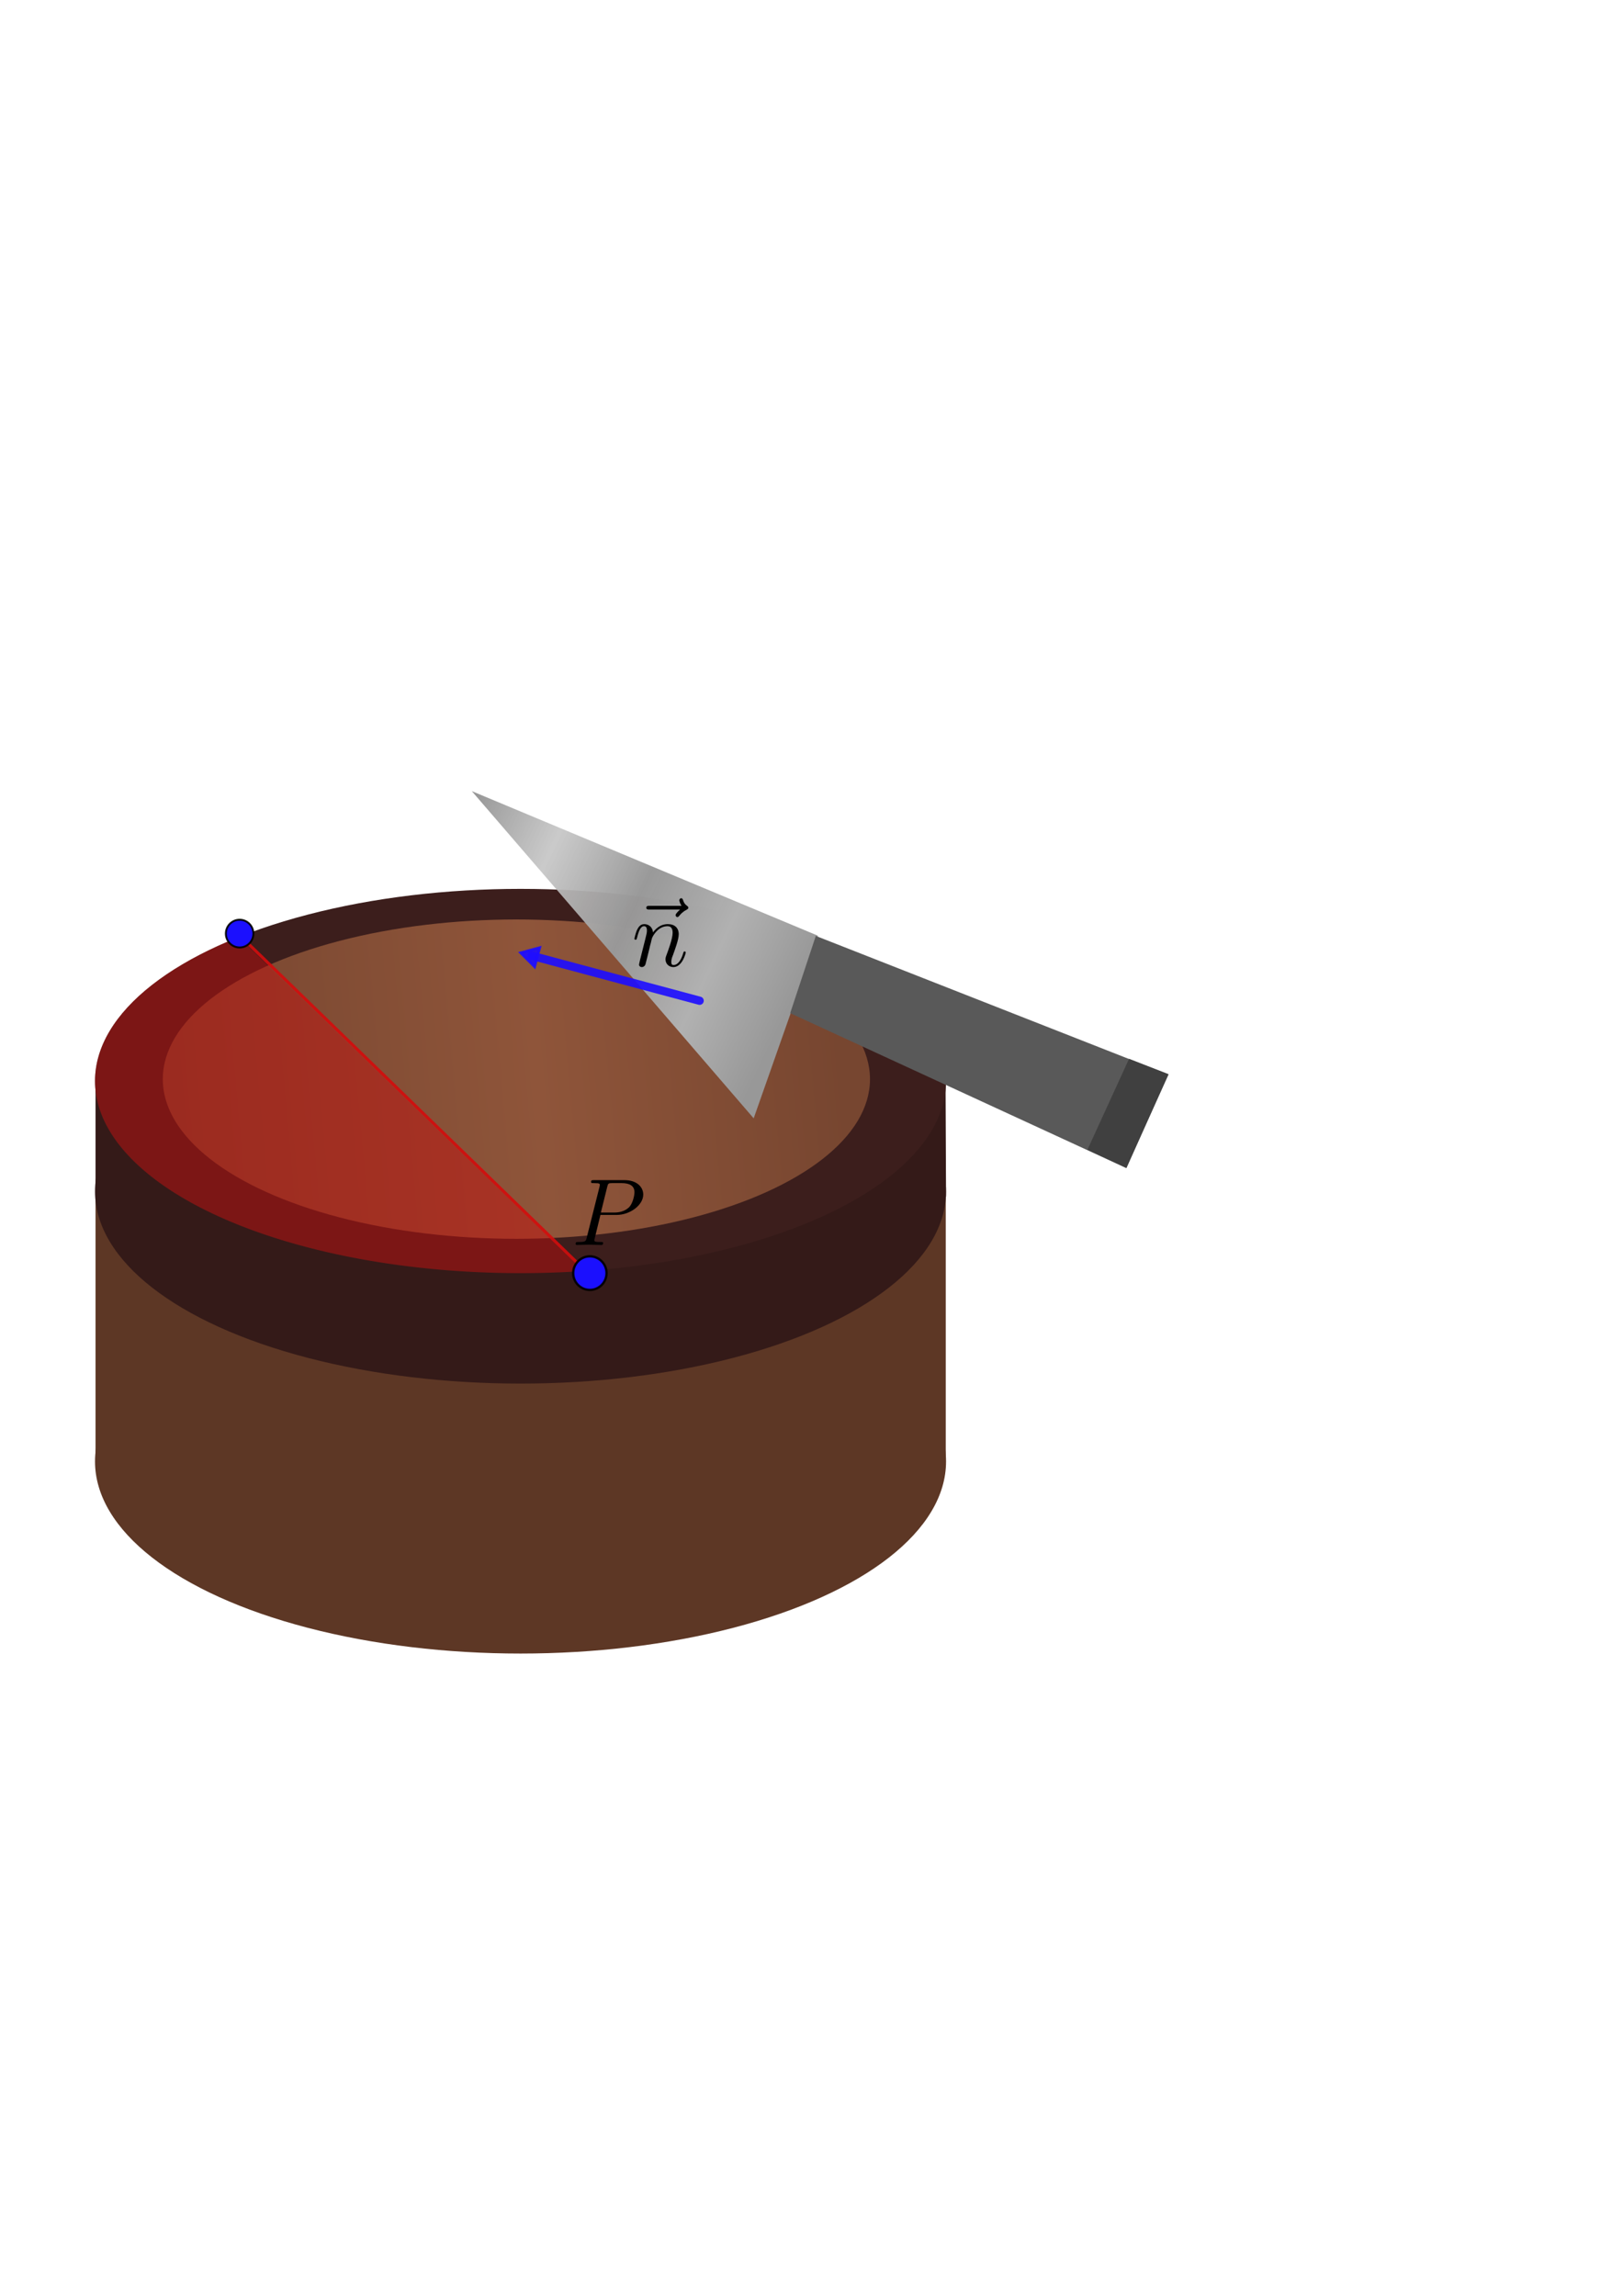 <?xml version="1.0" encoding="UTF-8" standalone="no"?>
<!-- Created with Inkscape (http://www.inkscape.org/) -->

<svg
   xmlns:ns1="http://www.iki.fi/pav/software/textext/"
   xmlns:dc="http://purl.org/dc/elements/1.1/"
   xmlns:cc="http://creativecommons.org/ns#"
   xmlns:rdf="http://www.w3.org/1999/02/22-rdf-syntax-ns#"
   xmlns:svg="http://www.w3.org/2000/svg"
   xmlns="http://www.w3.org/2000/svg"
   xmlns:xlink="http://www.w3.org/1999/xlink"
   xmlns:sodipodi="http://sodipodi.sourceforge.net/DTD/sodipodi-0.dtd"
   xmlns:inkscape="http://www.inkscape.org/namespaces/inkscape"
   width="210mm"
   height="297mm"
   viewBox="0 0 210 297"
   version="1.1"
   id="svg12796"
   inkscape:version="0.92.4 (5da689c313, 2019-01-14)"
   sodipodi:docname="Motherfucking cake.svg">
  <defs
     id="defs12790">
    <marker
       inkscape:isstock="true"
       style="overflow:visible"
       id="marker15647"
       refX="0.0"
       refY="0.0"
       orient="auto"
       inkscape:stockid="TriangleOutL">
      <path
         transform="scale(0.8)"
         style="fill-rule:evenodd;stroke:#1e0eff;stroke-width:1pt;stroke-opacity:0.91;fill:#1e0eff;fill-opacity:0.91"
         d="M 5.77,0.0 L -2.88,5.0 L -2.88,-5.0 L 5.77,0.0 z "
         id="path15645" />
    </marker>
    <marker
       inkscape:stockid="TriangleOutL"
       orient="auto"
       refY="0.0"
       refX="0.0"
       id="TriangleOutL"
       style="overflow:visible"
       inkscape:isstock="true"
       inkscape:collect="always">
      <path
         id="path8654"
         d="M 5.77,0.0 L -2.88,5.0 L -2.88,-5.0 L 5.77,0.0 z "
         style="fill-rule:evenodd;stroke:#1e0eff;stroke-width:1pt;stroke-opacity:0.91;fill:#1e0eff;fill-opacity:0.91"
         transform="scale(0.8)" />
    </marker>
    <marker
       inkscape:stockid="TriangleOutM"
       orient="auto"
       refY="0.0"
       refX="0.0"
       id="TriangleOutM"
       style="overflow:visible"
       inkscape:isstock="true">
      <path
         id="path8657"
         d="M 5.77,0.0 L -2.88,5.0 L -2.88,-5.0 L 5.77,0.0 z "
         style="fill-rule:evenodd;stroke:#1e0eff;stroke-width:1pt;stroke-opacity:0.91;fill:#002af9;fill-opacity:1"
         transform="scale(0.4)" />
    </marker>
    <linearGradient
       inkscape:collect="always"
       id="linearGradient13460">
      <stop
         style="stop-color:#989898;stop-opacity:1"
         offset="0"
         id="stop13456" />
      <stop
         id="stop13468"
         offset="0.243"
         style="stop-color:#c5c5c5;stop-opacity:0.91" />
      <stop
         id="stop13466"
         offset="0.511"
         style="stop-color:#989898;stop-opacity:0.989" />
      <stop
         id="stop13464"
         offset="0.764"
         style="stop-color:#b1b1b1;stop-opacity:1" />
      <stop
         style="stop-color:#989898;stop-opacity:1"
         offset="1"
         id="stop13458" />
    </linearGradient>
    <linearGradient
       inkscape:collect="always"
       id="linearGradient13392">
      <stop
         style="stop-color:#5d3725;stop-opacity:0"
         offset="0"
         id="stop13388" />
      <stop
         id="stop13396"
         offset="0.473"
         style="stop-color:#ffffff;stop-opacity:0.239" />
      <stop
         style="stop-color:#5d3725;stop-opacity:0;"
         offset="1"
         id="stop13390" />
    </linearGradient>
    <linearGradient
       inkscape:collect="always"
       id="linearGradient13374">
      <stop
         style="stop-color:#774630;stop-opacity:1;"
         offset="0"
         id="stop13370" />
      <stop
         id="stop13380"
         offset="0.457"
         style="stop-color:#8f553a;stop-opacity:1" />
      <stop
         style="stop-color:#774630;stop-opacity:1"
         offset="1"
         id="stop13372" />
    </linearGradient>
    <linearGradient
       inkscape:collect="always"
       xlink:href="#linearGradient13374"
       id="linearGradient13378"
       gradientUnits="userSpaceOnUse"
       x1="108.511"
       y1="132.629"
       x2="22.718"
       y2="140.38" />
    <linearGradient
       inkscape:collect="always"
       xlink:href="#linearGradient13392"
       id="linearGradient13448"
       gradientUnits="userSpaceOnUse"
       gradientTransform="translate(138.651,224.414)"
       x1="12.095"
       y1="180.592"
       x2="121.974"
       y2="180.592" />
    <mask
       maskUnits="userSpaceOnUse"
       id="mask13444">
      <rect
         y="371.186"
         x="150.746"
         height="67.641"
         width="109.879"
         id="rect13446"
         style="opacity:1;fill:url(#linearGradient13448);fill-opacity:1;stroke:none;stroke-width:2.377;stroke-linecap:round;stroke-miterlimit:4;stroke-dasharray:4.753, 4.753;stroke-dashoffset:0;stroke-opacity:1" />
    </mask>
    <linearGradient
       inkscape:collect="always"
       xlink:href="#linearGradient13460"
       id="linearGradient13462"
       x1="58.019"
       y1="110.563"
       x2="101.581"
       y2="131.352"
       gradientUnits="userSpaceOnUse" />
    <linearGradient
       inkscape:collect="always"
       xlink:href="#linearGradient13374"
       id="linearGradient15635"
       gradientUnits="userSpaceOnUse"
       x1="108.511"
       y1="132.629"
       x2="22.718"
       y2="140.38"
       gradientTransform="translate(259.251,8.553)" />
    <linearGradient
       inkscape:collect="always"
       xlink:href="#linearGradient13460"
       id="linearGradient15637"
       gradientUnits="userSpaceOnUse"
       x1="58.019"
       y1="110.563"
       x2="101.581"
       y2="131.352"
       gradientTransform="translate(259.251,8.553)" />
  </defs>
  <sodipodi:namedview
     id="base"
     pagecolor="#ffffff"
     bordercolor="#666666"
     borderopacity="1.0"
     inkscape:pageopacity="0.0"
     inkscape:pageshadow="2"
     inkscape:zoom="0.98994949"
     inkscape:cx="1067.8819"
     inkscape:cy="587.13904"
     inkscape:document-units="mm"
     inkscape:current-layer="layer1"
     showgrid="false"
     inkscape:window-width="1920"
     inkscape:window-height="1017"
     inkscape:window-x="-8"
     inkscape:window-y="-8"
     inkscape:window-maximized="1"
     inkscape:snap-global="false"
     showguides="false" />
  <g
     inkscape:label="Layer 1"
     inkscape:groupmode="layer"
     id="layer1">
    <ellipse
       style="opacity:1;fill:#5d3725;fill-opacity:1;stroke:none;stroke-width:0.57;stroke-linecap:round;stroke-miterlimit:4;stroke-dasharray:1.14, 1.14;stroke-dashoffset:0;stroke-opacity:1"
       id="ellipse13360"
       cx="67.352"
       cy="189.057"
       rx="55.058"
       ry="24.856"
       inkscape:export-xdpi="164.58347"
       inkscape:export-ydpi="164.58347" />
    <path
       style="opacity:1;fill:#5d3725;fill-opacity:1;stroke:none;stroke-width:0.57;stroke-linecap:round;stroke-miterlimit:4;stroke-dasharray:1.14, 1.14;stroke-dashoffset:0;stroke-opacity:1"
       d="m 12.361,188.889 v -34.292 H 122.37 v 34.679 z"
       id="path13384"
       inkscape:connector-curvature="0"
       inkscape:export-xdpi="164.58347"
       inkscape:export-ydpi="164.58347" />
    <path
       style="opacity:1;fill:#341a18;fill-opacity:1;stroke:none;stroke-width:0.57;stroke-linecap:round;stroke-miterlimit:4;stroke-dasharray:1.14, 1.14;stroke-dashoffset:0;stroke-opacity:1"
       d="M 12.361,154.813 V 139.779 l 109.981,-0.401 0.067,15.435 -58.398,12.161 -42.763,-11.092 z"
       id="path13382"
       inkscape:connector-curvature="0"
       inkscape:export-xdpi="164.58347"
       inkscape:export-ydpi="164.58347" />
    <ellipse
       ry="24.856"
       rx="55.058"
       cy="154.133"
       cx="67.352"
       id="ellipse13356"
       style="opacity:1;fill:#341a18;fill-opacity:1;stroke:none;stroke-width:0.57;stroke-linecap:round;stroke-miterlimit:4;stroke-dasharray:1.14, 1.14;stroke-dashoffset:0;stroke-opacity:1"
       inkscape:export-xdpi="164.58347"
       inkscape:export-ydpi="164.58347" />
    <ellipse
       style="opacity:1;fill:#3c1e1c;fill-opacity:1;stroke:none;stroke-width:0.57;stroke-linecap:round;stroke-miterlimit:4;stroke-dasharray:1.14, 1.14;stroke-dashoffset:0;stroke-opacity:1"
       id="path13343"
       cx="67.352"
       cy="139.846"
       rx="55.058"
       ry="24.856"
       inkscape:export-xdpi="164.58347"
       inkscape:export-ydpi="164.58347" />
    <ellipse
       ry="20.655"
       rx="45.751"
       cy="139.605"
       cx="66.817"
       id="ellipse13358"
       style="opacity:1;fill:url(#linearGradient13378);fill-opacity:1;stroke:none;stroke-width:0.474;stroke-linecap:round;stroke-miterlimit:4;stroke-dasharray:0.947, 0.947;stroke-dashoffset:0;stroke-opacity:1"
       inkscape:export-xdpi="164.58347"
       inkscape:export-ydpi="164.58347" />
    <path
       style="opacity:1;fill:url(#linearGradient13462);fill-opacity:1;stroke:none;stroke-width:0.57;stroke-linecap:round;stroke-miterlimit:4;stroke-dasharray:1.14, 1.14;stroke-dashoffset:0;stroke-opacity:1"
       d="m 61.043,102.342 36.475,42.333 8.315,-23.624 z"
       id="path13450"
       inkscape:connector-curvature="0"
       inkscape:export-xdpi="164.58347"
       inkscape:export-ydpi="164.58347" />
    <path
       style="opacity:1;fill:#595959;fill-opacity:1;stroke:none;stroke-width:0.57;stroke-linecap:round;stroke-miterlimit:4;stroke-dasharray:1.14, 1.14;stroke-dashoffset:0;stroke-opacity:1"
       d="m 102.243,131.068 43.467,20.033 5.481,-12.095 -45.634,-17.931 z"
       id="path13452"
       inkscape:connector-curvature="0"
       sodipodi:nodetypes="ccccc"
       inkscape:export-xdpi="164.58347"
       inkscape:export-ydpi="164.58347" />
    <path
       style="opacity:1;fill:#404040;fill-opacity:1;stroke:none;stroke-width:0.57;stroke-linecap:round;stroke-miterlimit:4;stroke-dasharray:1.14, 1.14;stroke-dashoffset:0;stroke-opacity:1"
       d="m 140.702,148.739 5.055,2.362 5.433,-12.142 -5.103,-1.984 z"
       id="path13454"
       inkscape:connector-curvature="0"
       inkscape:export-xdpi="164.58347"
       inkscape:export-ydpi="164.58347" />
    <path
       style="opacity:1;fill:none;fill-opacity:1;stroke:#1e0eff;stroke-width:1.07;stroke-linecap:round;stroke-miterlimit:4;stroke-dasharray:none;stroke-dashoffset:0;stroke-opacity:0.91;marker-end:url(#TriangleOutL)"
       d="m 90.525,129.462 -21.73,-5.822"
       id="path13470"
       inkscape:connector-curvature="0"
       inkscape:export-xdpi="164.58347"
       inkscape:export-ydpi="164.58347" />
    <path
       style="opacity:1;fill:#1b10fe;fill-opacity:1;stroke:#d30d0d;stroke-width:0.4;stroke-linecap:round;stroke-miterlimit:4;stroke-dasharray:none;stroke-dashoffset:0;stroke-opacity:0.91"
       d="M 75.37,164.033 31.003,121.003"
       id="path13590"
       inkscape:connector-curvature="0"
       inkscape:export-xdpi="164.58347"
       inkscape:export-ydpi="164.58347" />
    <path
       id="ellipse13956"
       style="opacity:1;fill:#c50e0e;fill-opacity:0.467;stroke:none;stroke-width:0.57;stroke-linecap:round;stroke-miterlimit:4;stroke-dasharray:1.14, 1.14;stroke-dashoffset:0;stroke-opacity:1"
       sodipodi:type="arc"
       sodipodi:cx="67.351913"
       sodipodi:cy="139.84552"
       sodipodi:rx="55.057522"
       sodipodi:ry="24.856066"
       sodipodi:start="1.4222448"
       sodipodi:end="3.9880743"
       sodipodi:open="true"
       d="M 75.501,164.428 A 55.058,24.856 0 0 1 17.455,150.352 55.058,24.856 0 0 1 30.87,121.229"
       inkscape:export-xdpi="164.58347"
       inkscape:export-ydpi="164.58347" />
    <ellipse
       ry="1.795"
       rx="1.78"
       cy="120.777"
       cx="31.005"
       id="ellipse13592"
       style="opacity:1;fill:#1b10fe;fill-opacity:1;stroke:#000000;stroke-width:0.252;stroke-linecap:round;stroke-miterlimit:4;stroke-dasharray:none;stroke-dashoffset:0;stroke-opacity:0.91"
       inkscape:export-xdpi="164.58347"
       inkscape:export-ydpi="164.58347" />
    <ellipse
       style="opacity:1;fill:#1b10fe;fill-opacity:1;stroke:#000000;stroke-width:0.305;stroke-linecap:round;stroke-miterlimit:4;stroke-dasharray:none;stroke-dashoffset:0;stroke-opacity:0.91"
       id="path13588"
       cx="76.323"
       cy="164.698"
       rx="2.155"
       ry="2.172"
       inkscape:export-xdpi="164.58347"
       inkscape:export-ydpi="164.58347" />
    <g
       id="g15497"
       ns1:jacobian_sqrt="0.460424"
       inkscapeversion="0.92.4"
       ns1:alignment="middle center"
       ns1:scale="1.30513895205"
       ns1:preamble="C:\\Users\\Buster\\AppData\\Roaming\\inkscape\\extensions\\textext\\default_packages.tex"
       ns1:text="$P$"
       ns1:pdfconverter="pdf2svg"
       ns1:texconverter="pdflatex"
       ns1:version="0.11.0"
       transform="matrix(1.231,0,0,1.231,-109.087,-4.84)"
       inkscape:export-xdpi="164.58347"
       inkscape:export-ydpi="164.58347">
      <g
         id="surface1">
        <g
           id="g15494"
           style="fill:#000000;fill-opacity:1">
          <path
             id="path15492"
             transform="translate(148.712,134.765)"
             d="M 3.016,-3.156 H 4.719 c 1.406,0 2.797,-1.031 2.797,-2.141 0,-0.781 -0.656,-1.516 -1.969,-1.516 h -3.219 c -0.188,0 -0.297,0 -0.297,0.188 0,0.125 0.078,0.125 0.281,0.125 0.125,0 0.312,0.016 0.422,0.016 0.172,0.031 0.219,0.047 0.219,0.172 0,0.031 0,0.062 -0.031,0.188 l -1.344,5.344 c -0.094,0.391 -0.109,0.469 -0.906,0.469 -0.156,0 -0.266,0 -0.266,0.188 C 0.406,0 0.516,0 0.547,0 0.828,0 1.531,-0.031 1.812,-0.031 c 0.219,0 0.438,0.016 0.641,0.016 0.219,0 0.438,0.016 0.641,0.016 0.078,0 0.203,0 0.203,-0.203 0,-0.109 -0.094,-0.109 -0.281,-0.109 -0.359,0 -0.641,0 -0.641,-0.172 0,-0.062 0.016,-0.109 0.031,-0.172 z M 3.734,-6.125 C 3.828,-6.469 3.844,-6.5 4.281,-6.5 h 0.953 c 0.828,0 1.359,0.266 1.359,0.953 0,0.391 -0.203,1.25 -0.594,1.609 -0.5,0.453 -1.094,0.531 -1.531,0.531 H 3.062 Z m 0,0"
             style="stroke:none;stroke-width:0"
             inkscape:connector-curvature="0" />
        </g>
      </g>
    </g>
    <g
       id="g15577"
       ns1:jacobian_sqrt="1.231329"
       inkscapeversion="0.92.4"
       ns1:alignment="middle center"
       ns1:scale="3.49038241323"
       ns1:preamble="C:\\Users\\Buster\\AppData\\Roaming\\inkscape\\extensions\\textext\\default_packages.tex"
       ns1:text="$\\vec{n}$"
       ns1:pdfconverter="pdf2svg"
       ns1:texconverter="pdflatex"
       ns1:version="0.11.0"
       transform="matrix(1.231,0,0,1.231,-101.343,-40.922)"
       inkscape:export-xdpi="164.58347"
       inkscape:export-ydpi="164.58347">
      <g
         id="g15575">
        <g
           id="g15569"
           style="fill:rgb(0%,0%,0%);fill-opacity:1;">
          <path
             id="path15567"
             transform="translate(148.445,134.765)"
             d="M 5.359 -5.938 C 5.219 -5.797 4.891 -5.516 4.891 -5.344 C 4.891 -5.25 4.984 -5.141 5.078 -5.141 C 5.172 -5.141 5.219 -5.219 5.281 -5.281 C 5.391 -5.422 5.625 -5.703 6.062 -5.922 C 6.125 -5.969 6.234 -6.016 6.234 -6.125 C 6.234 -6.234 6.156 -6.281 6.094 -6.328 C 5.875 -6.484 5.766 -6.656 5.688 -6.891 C 5.656 -6.984 5.625 -7.125 5.484 -7.125 C 5.344 -7.125 5.281 -6.984 5.281 -6.906 C 5.281 -6.859 5.359 -6.547 5.516 -6.328 L 2.156 -6.328 C 2 -6.328 1.812 -6.328 1.812 -6.125 C 1.812 -5.938 2 -5.938 2.156 -5.938 Z M 5.359 -5.938 "
             style="stroke:none;stroke-width:0" />
        </g>
        <g
           id="g15573"
           style="fill:rgb(0%,0%,0%);fill-opacity:1;">
          <path
             id="path15571"
             transform="translate(148.714,134.765)"
             d="M 0.875 -0.594 C 0.844 -0.438 0.781 -0.203 0.781 -0.156 C 0.781 0.016 0.922 0.109 1.078 0.109 C 1.203 0.109 1.375 0.031 1.453 -0.172 C 1.453 -0.188 1.578 -0.656 1.641 -0.906 L 1.859 -1.797 C 1.906 -2.031 1.969 -2.25 2.031 -2.469 C 2.062 -2.641 2.141 -2.938 2.156 -2.969 C 2.297 -3.281 2.828 -4.188 3.781 -4.188 C 4.234 -4.188 4.312 -3.812 4.312 -3.484 C 4.312 -2.875 3.828 -1.594 3.672 -1.172 C 3.578 -0.938 3.562 -0.812 3.562 -0.703 C 3.562 -0.234 3.922 0.109 4.391 0.109 C 5.328 0.109 5.688 -1.344 5.688 -1.422 C 5.688 -1.531 5.609 -1.531 5.578 -1.531 C 5.469 -1.531 5.469 -1.5 5.422 -1.344 C 5.219 -0.672 4.891 -0.109 4.406 -0.109 C 4.234 -0.109 4.172 -0.203 4.172 -0.438 C 4.172 -0.688 4.25 -0.922 4.344 -1.141 C 4.531 -1.672 4.953 -2.766 4.953 -3.344 C 4.953 -4 4.531 -4.406 3.812 -4.406 C 2.906 -4.406 2.422 -3.766 2.25 -3.531 C 2.203 -4.094 1.797 -4.406 1.328 -4.406 C 0.875 -4.406 0.688 -4.016 0.594 -3.844 C 0.422 -3.5 0.297 -2.906 0.297 -2.875 C 0.297 -2.766 0.391 -2.766 0.406 -2.766 C 0.516 -2.766 0.516 -2.781 0.578 -3 C 0.75 -3.703 0.953 -4.188 1.312 -4.188 C 1.5 -4.188 1.609 -4.062 1.609 -3.734 C 1.609 -3.516 1.578 -3.406 1.453 -2.891 Z M 0.875 -0.594 "
             style="stroke:none;stroke-width:0" />
        </g>
      </g>
    </g>
    <ellipse
       inkscape:export-ydpi="164.58347"
       inkscape:export-xdpi="164.58347"
       ry="24.856"
       rx="55.058"
       cy="197.61"
       cx="326.603"
       id="ellipse15587"
       style="opacity:1;fill:#5d3725;fill-opacity:1;stroke:none;stroke-width:0.57;stroke-linecap:round;stroke-miterlimit:4;stroke-dasharray:1.14, 1.14;stroke-dashoffset:0;stroke-opacity:1" />
    <path
       inkscape:export-ydpi="164.58347"
       inkscape:export-xdpi="164.58347"
       inkscape:connector-curvature="0"
       id="path15589"
       d="m 271.613,197.442 v -34.292 h 110.009 v 34.679 z"
       style="opacity:1;fill:#5d3725;fill-opacity:1;stroke:none;stroke-width:0.57;stroke-linecap:round;stroke-miterlimit:4;stroke-dasharray:1.14, 1.14;stroke-dashoffset:0;stroke-opacity:1" />
    <path
       inkscape:export-ydpi="164.58347"
       inkscape:export-xdpi="164.58347"
       inkscape:connector-curvature="0"
       id="path15591"
       d="m 271.613,163.365 v -15.034 l 109.981,-0.401 0.067,15.435 -58.398,12.161 -42.763,-11.092 z"
       style="opacity:1;fill:#341a18;fill-opacity:1;stroke:none;stroke-width:0.57;stroke-linecap:round;stroke-miterlimit:4;stroke-dasharray:1.14, 1.14;stroke-dashoffset:0;stroke-opacity:1" />
    <ellipse
       inkscape:export-ydpi="164.58347"
       inkscape:export-xdpi="164.58347"
       style="opacity:1;fill:#341a18;fill-opacity:1;stroke:none;stroke-width:0.57;stroke-linecap:round;stroke-miterlimit:4;stroke-dasharray:1.14, 1.14;stroke-dashoffset:0;stroke-opacity:1"
       id="ellipse15593"
       cx="326.603"
       cy="162.685"
       rx="55.058"
       ry="24.856" />
    <ellipse
       inkscape:export-ydpi="164.58347"
       inkscape:export-xdpi="164.58347"
       ry="24.856"
       rx="55.058"
       cy="148.398"
       cx="326.603"
       id="ellipse15595"
       style="opacity:1;fill:#3c1e1c;fill-opacity:1;stroke:none;stroke-width:0.57;stroke-linecap:round;stroke-miterlimit:4;stroke-dasharray:1.14, 1.14;stroke-dashoffset:0;stroke-opacity:1" />
    <path
       style="opacity:1;fill:#0ea0c5;fill-opacity:0.306;stroke:none;stroke-width:0.6;stroke-linecap:round;stroke-miterlimit:4;stroke-dasharray:none;stroke-dashoffset:0;stroke-opacity:0.91"
       d="m 220.171,143.164 143.82,-37.609 c 0,0 68.414,44.223 68.603,43.467 0.189,-0.756 -177.649,54.618 -177.649,54.618 L 219.415,144.487 Z"
       id="path15643"
       inkscape:connector-curvature="0"
       inkscape:export-xdpi="164.58347"
       inkscape:export-ydpi="164.58347" />
    <path
       style="opacity:1;fill:#0ea0c5;fill-opacity:0.306;stroke:none;stroke-width:0.6;stroke-linecap:round;stroke-miterlimit:4;stroke-dasharray:none;stroke-dashoffset:0;stroke-opacity:0.91"
       d="M 224.506,185.014 282.771,56.19 400.904,94.677 352.796,241.675 Z"
       id="path15639"
       inkscape:connector-curvature="0"
       inkscape:export-xdpi="164.58347"
       inkscape:export-ydpi="164.58347" />
    <ellipse
       inkscape:export-ydpi="164.58347"
       inkscape:export-xdpi="164.58347"
       style="opacity:1;fill:url(#linearGradient15635);fill-opacity:1;stroke:none;stroke-width:0.474;stroke-linecap:round;stroke-miterlimit:4;stroke-dasharray:0.947, 0.947;stroke-dashoffset:0;stroke-opacity:1"
       id="ellipse15597"
       cx="326.069"
       cy="148.158"
       rx="45.751"
       ry="20.655" />
    <path
       inkscape:export-ydpi="164.58347"
       inkscape:export-xdpi="164.58347"
       inkscape:connector-curvature="0"
       id="path15599"
       d="m 320.295,110.895 36.475,42.333 8.315,-23.624 z"
       style="opacity:1;fill:url(#linearGradient15637);fill-opacity:1;stroke:none;stroke-width:0.57;stroke-linecap:round;stroke-miterlimit:4;stroke-dasharray:1.14, 1.14;stroke-dashoffset:0;stroke-opacity:1" />
    <ellipse
       inkscape:export-ydpi="164.58347"
       inkscape:export-xdpi="164.58347"
       style="opacity:1;fill:#1b10fe;fill-opacity:1;stroke:#000000;stroke-width:0.252;stroke-linecap:round;stroke-miterlimit:4;stroke-dasharray:none;stroke-dashoffset:0;stroke-opacity:0.91"
       id="ellipse15611"
       cx="290.257"
       cy="129.33"
       rx="1.78"
       ry="1.795" />
    <ellipse
       inkscape:export-ydpi="164.58347"
       inkscape:export-xdpi="164.58347"
       ry="2.172"
       rx="2.155"
       cy="173.25"
       cx="335.575"
       id="ellipse15613"
       style="opacity:1;fill:#1b10fe;fill-opacity:1;stroke:#000000;stroke-width:0.305;stroke-linecap:round;stroke-miterlimit:4;stroke-dasharray:none;stroke-dashoffset:0;stroke-opacity:0.91" />
    <g
       inkscape:export-ydpi="164.58347"
       inkscape:export-xdpi="164.58347"
       transform="matrix(1.231,0,0,1.231,150.164,3.713)"
       ns1:version="0.11.0"
       ns1:texconverter="pdflatex"
       ns1:pdfconverter="pdf2svg"
       ns1:text="$P$"
       ns1:preamble="C:\\Users\\Buster\\AppData\\Roaming\\inkscape\\extensions\\textext\\default_packages.tex"
       ns1:scale="1.30513895205"
       ns1:alignment="middle center"
       inkscapeversion="0.92.4"
       ns1:jacobian_sqrt="0.460424"
       id="g15621">
      <g
         id="g15619">
        <g
           style="fill:#000000;fill-opacity:1"
           id="g15617">
          <path
             inkscape:connector-curvature="0"
             style="stroke:none;stroke-width:0"
             d="M 3.016,-3.156 H 4.719 c 1.406,0 2.797,-1.031 2.797,-2.141 0,-0.781 -0.656,-1.516 -1.969,-1.516 h -3.219 c -0.188,0 -0.297,0 -0.297,0.188 0,0.125 0.078,0.125 0.281,0.125 0.125,0 0.312,0.016 0.422,0.016 0.172,0.031 0.219,0.047 0.219,0.172 0,0.031 0,0.062 -0.031,0.188 l -1.344,5.344 c -0.094,0.391 -0.109,0.469 -0.906,0.469 -0.156,0 -0.266,0 -0.266,0.188 C 0.406,0 0.516,0 0.547,0 0.828,0 1.531,-0.031 1.812,-0.031 c 0.219,0 0.438,0.016 0.641,0.016 0.219,0 0.438,0.016 0.641,0.016 0.078,0 0.203,0 0.203,-0.203 0,-0.109 -0.094,-0.109 -0.281,-0.109 -0.359,0 -0.641,0 -0.641,-0.172 0,-0.062 0.016,-0.109 0.031,-0.172 z M 3.734,-6.125 C 3.828,-6.469 3.844,-6.5 4.281,-6.5 h 0.953 c 0.828,0 1.359,0.266 1.359,0.953 0,0.391 -0.203,1.25 -0.594,1.609 -0.5,0.453 -1.094,0.531 -1.531,0.531 H 3.062 Z m 0,0"
             transform="translate(148.712,134.765)"
             id="path15615" />
        </g>
      </g>
    </g>
    <g
       inkscape:export-ydpi="164.58347"
       inkscape:export-xdpi="164.58347"
       transform="matrix(1.231,0,0,1.231,157.909,-32.369)"
       ns1:version="0.11.0"
       ns1:texconverter="pdflatex"
       ns1:pdfconverter="pdf2svg"
       ns1:text="$\\vec{n}$"
       ns1:preamble="C:\\Users\\Buster\\AppData\\Roaming\\inkscape\\extensions\\textext\\default_packages.tex"
       ns1:scale="3.49038241323"
       ns1:alignment="middle center"
       inkscapeversion="0.92.4"
       ns1:jacobian_sqrt="1.231329"
       id="g15633">
      <g
         id="g15631">
        <g
           style="fill:#000000;fill-opacity:1"
           id="g15625">
          <path
             style="stroke:none;stroke-width:0"
             d="m 5.359,-5.938 c -0.141,0.141 -0.469,0.422 -0.469,0.594 0,0.094 0.094,0.203 0.188,0.203 0.094,0 0.141,-0.078 0.203,-0.141 C 5.391,-5.422 5.625,-5.703 6.062,-5.922 6.125,-5.969 6.234,-6.016 6.234,-6.125 6.234,-6.234 6.156,-6.281 6.094,-6.328 5.875,-6.484 5.766,-6.656 5.688,-6.891 5.656,-6.984 5.625,-7.125 5.484,-7.125 c -0.141,0 -0.203,0.141 -0.203,0.219 0,0.047 0.078,0.359 0.234,0.578 H 2.156 c -0.156,0 -0.344,0 -0.344,0.203 0,0.188 0.188,0.188 0.344,0.188 z m 0,0"
             transform="translate(148.445,134.765)"
             id="path15623"
             inkscape:connector-curvature="0" />
        </g>
        <g
           style="fill:#000000;fill-opacity:1"
           id="g15629">
          <path
             style="stroke:none;stroke-width:0"
             d="m 0.875,-0.594 c -0.031,0.156 -0.094,0.391 -0.094,0.438 0,0.172 0.141,0.266 0.297,0.266 0.125,0 0.297,-0.078 0.375,-0.281 0,-0.016 0.125,-0.484 0.188,-0.734 l 0.219,-0.891 C 1.906,-2.031 1.969,-2.25 2.031,-2.469 c 0.031,-0.172 0.109,-0.469 0.125,-0.5 0.141,-0.312 0.672,-1.219 1.625,-1.219 0.453,0 0.531,0.375 0.531,0.703 0,0.609 -0.484,1.891 -0.641,2.312 C 3.578,-0.938 3.562,-0.812 3.562,-0.703 c 0,0.469 0.359,0.812 0.828,0.812 0.938,0 1.297,-1.453 1.297,-1.531 0,-0.109 -0.078,-0.109 -0.109,-0.109 -0.109,0 -0.109,0.031 -0.156,0.188 -0.203,0.672 -0.531,1.234 -1.016,1.234 -0.172,0 -0.234,-0.094 -0.234,-0.328 0,-0.25 0.078,-0.484 0.172,-0.703 0.188,-0.531 0.609,-1.625 0.609,-2.203 0,-0.656 -0.422,-1.062 -1.141,-1.062 -0.906,0 -1.391,0.641 -1.562,0.875 -0.047,-0.562 -0.453,-0.875 -0.922,-0.875 -0.453,0 -0.641,0.391 -0.734,0.562 C 0.422,-3.5 0.297,-2.906 0.297,-2.875 c 0,0.109 0.094,0.109 0.109,0.109 0.109,0 0.109,-0.016 0.172,-0.234 0.172,-0.703 0.375,-1.188 0.734,-1.188 0.188,0 0.297,0.125 0.297,0.453 0,0.219 -0.031,0.328 -0.156,0.844 z m 0,0"
             transform="translate(148.714,134.765)"
             id="path15627"
             inkscape:connector-curvature="0" />
        </g>
      </g>
    </g>
    <path
       inkscape:export-ydpi="164.58347"
       inkscape:export-xdpi="164.58347"
       inkscape:connector-curvature="0"
       id="path15605"
       d="M 349.777,138.015 328.047,132.192"
       style="opacity:1;fill:none;fill-opacity:1;stroke:#1e0eff;stroke-width:1.07;stroke-linecap:round;stroke-miterlimit:4;stroke-dasharray:none;stroke-dashoffset:0;stroke-opacity:0.91;marker-end:url(#marker15647)" />
    <path
       inkscape:export-ydpi="164.58347"
       inkscape:export-xdpi="164.58347"
       inkscape:connector-curvature="0"
       id="path15607"
       d="m 334.621,172.586 -44.367,-43.03"
       style="opacity:1;fill:#1b10fe;fill-opacity:1;stroke:#d30d0d;stroke-width:0.6;stroke-linecap:round;stroke-miterlimit:4;stroke-dasharray:none;stroke-dashoffset:0;stroke-opacity:0.91" />
    <path
       inkscape:export-ydpi="164.58347"
       inkscape:export-xdpi="164.58347"
       sodipodi:nodetypes="ccccc"
       inkscape:connector-curvature="0"
       id="path15601"
       d="m 361.494,139.621 43.467,20.033 5.481,-12.095 -45.634,-17.931 z"
       style="opacity:1;fill:#595959;fill-opacity:1;stroke:none;stroke-width:0.57;stroke-linecap:round;stroke-miterlimit:4;stroke-dasharray:1.14, 1.14;stroke-dashoffset:0;stroke-opacity:1" />
    <path
       inkscape:export-ydpi="164.58347"
       inkscape:export-xdpi="164.58347"
       inkscape:connector-curvature="0"
       id="path15603"
       d="m 399.953,157.291 5.055,2.362 5.433,-12.142 -5.103,-1.984 z"
       style="opacity:1;fill:#404040;fill-opacity:1;stroke:none;stroke-width:0.57;stroke-linecap:round;stroke-miterlimit:4;stroke-dasharray:1.14, 1.14;stroke-dashoffset:0;stroke-opacity:1" />
  </g>
</svg>
